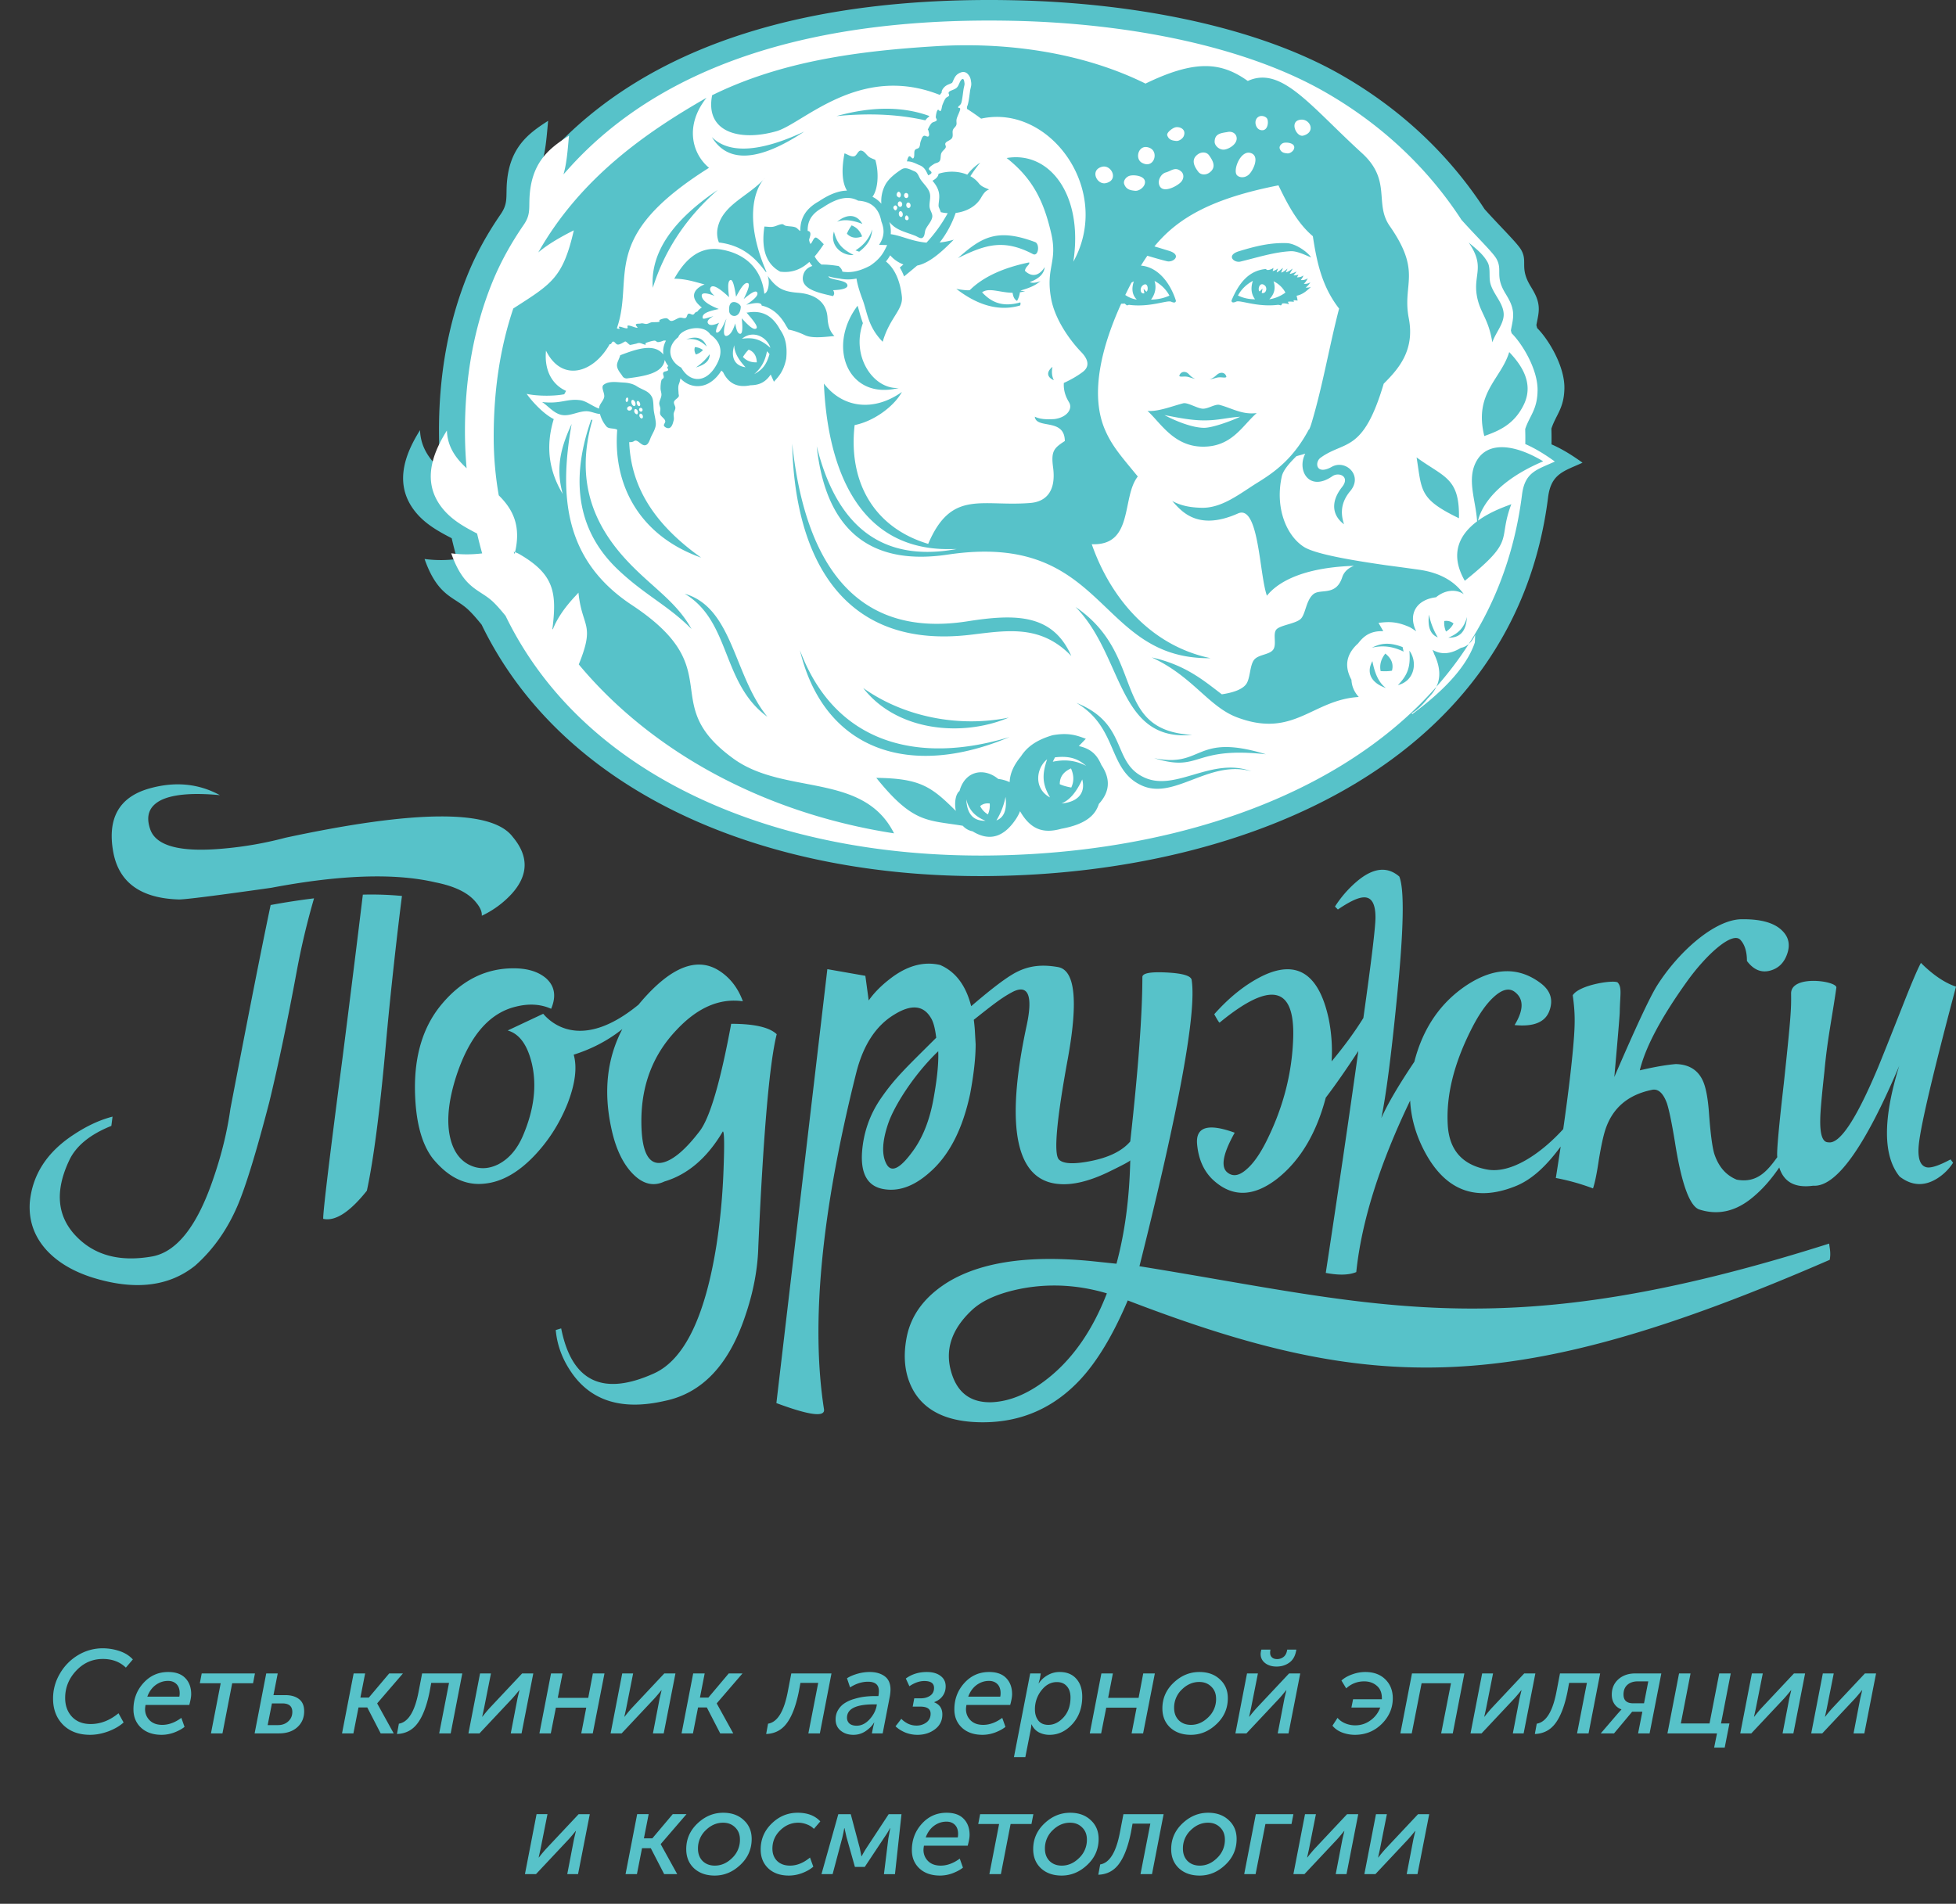 <svg width="264" height="257" fill="none" xmlns="http://www.w3.org/2000/svg"><rect width="100%" height="100%" fill="#333333" stroke="none"/><path d="M7.162 229.296c0-1.205.31-2.331.928-3.376a6.91 6.91 0 012.464-2.496 6.402 6.402 0 013.296-.912c.779 0 1.536.123 2.272.368.736.245 1.339.624 1.808 1.136l-.944 1.104c-.8-.779-1.835-1.168-3.104-1.168-1.408 0-2.608.528-3.6 1.584s-1.488 2.283-1.488 3.68c0 1.024.304 1.867.912 2.528.619.661 1.461.992 2.528.992 1.333 0 2.587-.485 3.76-1.456l.688 1.248c-.533.48-1.221.88-2.064 1.2-.843.309-1.664.464-2.464.464-1.525 0-2.741-.453-3.648-1.36-.896-.907-1.344-2.085-1.344-3.536zm10.85 1.456c0-1.376.448-2.56 1.344-3.552.896-.992 2.01-1.488 3.344-1.488 1.013 0 1.781.272 2.304.816.533.544.8 1.269.8 2.176 0 .352-.086.837-.256 1.456h-5.904a3.85 3.85 0 00-.064.56c0 .587.202 1.088.608 1.504.416.416.986.624 1.712.624.864 0 1.722-.315 2.576-.944l.432 1.216c-.342.277-.8.528-1.376.752a4.911 4.911 0 01-1.712.32c-1.163 0-2.091-.32-2.784-.96-.683-.64-1.024-1.467-1.024-2.48zm1.872-1.712h4.32c.032-.139.048-.293.048-.464 0-.533-.144-.944-.432-1.232-.288-.288-.667-.432-1.136-.432-.608 0-1.168.187-1.68.56-.502.373-.875.896-1.12 1.568zm8.59 4.96l1.312-6.768H26.97l.256-1.328h7.184l-.256 1.328h-2.816L30.026 234h-1.552zm5.892 0l1.568-8.096h1.552l-.576 2.928h1.584c.79 0 1.413.181 1.872.544.459.352.688.896.688 1.632 0 .885-.31 1.605-.928 2.16-.618.555-1.445.832-2.48.832h-3.28zm1.76-1.12h1.392c.555 0 1.014-.165 1.376-.496.373-.331.56-.757.56-1.28 0-.768-.448-1.152-1.344-1.152h-1.408l-.576 2.928zM46.163 234l1.568-8.096h1.552l-.64 3.264h1.136l2.752-3.264h1.856l-3.472 4.032v.032L53.139 234h-1.76l-1.808-3.504h-1.184L47.699 234h-1.536zm7.417.08l.256-1.392c1.258-.203 2.144-1.632 2.656-4.288l.48-2.496h5.423L60.828 234h-1.551l1.327-6.816h-2.4l-.224 1.216c-.383 1.888-.922 3.296-1.615 4.224-.683.928-1.611 1.413-2.784 1.456zm9.645-.08l1.568-8.096h1.472l-.944 4.752-.24 1.088h.032a20 20 0 01.928-1.12l4.433-4.72h1.504L70.394 234h-1.457l.913-4.752.256-1.072h-.032c-.331.416-.64.784-.928 1.104L64.713 234h-1.487zm9.579 0l1.568-8.096h1.552l-.64 3.296h4.112l.624-3.296h1.568L80.004 234h-1.552l.672-3.472h-4.096L74.34 234h-1.536zm9.609 0l1.568-8.096h1.472l-.944 4.752-.24 1.088h.032c.33-.427.64-.8.928-1.12l4.432-4.72h1.504L89.581 234h-1.456l.912-4.752.256-1.072h-.032c-.33.416-.64.784-.928 1.104L83.901 234h-1.488zm9.578 0l1.568-8.096h1.552l-.64 3.264h1.136l2.752-3.264h1.856l-3.472 4.032v.032L98.967 234h-1.76l-1.808-3.504h-1.184L93.527 234h-1.536zm11.417.08l.256-1.392c1.258-.203 2.144-1.632 2.656-4.288l.48-2.496h5.424L110.656 234h-1.552l1.328-6.816h-2.4l-.224 1.216c-.384 1.888-.923 3.296-1.616 4.224-.683.928-1.611 1.413-2.784 1.456zm9.374-1.968c0-.491.117-.923.352-1.296.234-.384.533-.688.896-.912a4.677 4.677 0 011.28-.56c.49-.149.965-.251 1.424-.304.458-.053.928-.08 1.408-.08h.416c.042-.235.064-.464.064-.688 0-.832-.491-1.248-1.472-1.248-.811 0-1.616.256-2.416.768l-.416-1.232c.33-.224.778-.421 1.344-.592a5.988 5.988 0 011.712-.256c.832 0 1.509.192 2.032.576.522.384.784.981.784 1.792 0 .224-.027.512-.08.864l-.976 5.056h-1.456l.16-.816.16-.64h-.032c-.224.395-.587.768-1.088 1.12a2.908 2.908 0 01-1.712.528c-.672 0-1.238-.187-1.696-.56-.459-.373-.688-.88-.688-1.52zm1.536-.224c0 .309.106.565.32.768.224.203.554.304.992.304.608 0 1.168-.267 1.68-.8.512-.544.842-1.141.992-1.792l.048-.288h-.4c-2.422 0-3.632.603-3.632 1.808zm6.55 1.152l.784-1.008c.214.235.502.448.864.64.374.181.768.272 1.184.272a2.21 2.21 0 001.328-.416c.384-.288.576-.683.576-1.184 0-.64-.464-.96-1.392-.96h-1.024l.208-1.12h.896c.48 0 .896-.117 1.248-.352.352-.245.528-.597.528-1.056 0-.619-.437-.928-1.312-.928-.65 0-1.322.235-2.016.704l-.48-1.04c.8-.587 1.744-.88 2.832-.88.779 0 1.398.176 1.856.528.459.341.688.811.688 1.408 0 .501-.138.939-.416 1.312-.266.363-.64.635-1.12.816v.032c.726.288 1.088.832 1.088 1.632 0 .832-.33 1.499-.992 2-.661.501-1.45.752-2.368.752a4.37 4.37 0 01-1.664-.32c-.522-.224-.954-.501-1.296-.832zm7.941-2.288c0-1.376.448-2.56 1.344-3.552.896-.992 2.01-1.488 3.344-1.488 1.013 0 1.781.272 2.304.816.533.544.8 1.269.8 2.176 0 .352-.086.837-.256 1.456h-5.904a3.794 3.794 0 00-.064.56c0 .587.202 1.088.608 1.504.416.416.986.624 1.712.624.864 0 1.722-.315 2.576-.944l.432 1.216c-.342.277-.8.528-1.376.752a4.913 4.913 0 01-1.712.32c-1.163 0-2.091-.32-2.784-.96-.683-.64-1.024-1.467-1.024-2.48zm1.872-1.712h4.32c.032-.139.048-.293.048-.464 0-.533-.144-.944-.432-1.232-.288-.288-.667-.432-1.136-.432-.608 0-1.168.187-1.68.56-.502.373-.875.896-1.12 1.568zm8.427 4.496l-.72 3.664h-1.537l2.193-11.296h1.424l-.112.688-.176.64h.032a3.408 3.408 0 011.184-1.088 3.161 3.161 0 011.632-.432c.949 0 1.69.299 2.224.896.544.597.816 1.408.816 2.432 0 1.483-.443 2.715-1.328 3.696-.886.971-1.91 1.456-3.072 1.456a3.091 3.091 0 01-1.488-.352 2.213 2.213 0 01-.944-1.056h-.032a5.47 5.47 0 01-.096.752zm.576-2.768c0 .608.154 1.109.464 1.504.309.384.757.576 1.344.576.757 0 1.445-.341 2.064-1.024.618-.683.928-1.573.928-2.672 0-.651-.166-1.157-.496-1.52-.32-.373-.768-.56-1.344-.56-.811 0-1.51.379-2.096 1.136a4.079 4.079 0 00-.864 2.56zm7.401 3.232l1.568-8.096h1.552l-.64 3.296h4.112l.624-3.296h1.568L154.285 234h-1.552l.672-3.472h-4.096l-.688 3.472h-1.536zm9.801-3.376c0-1.355.507-2.512 1.52-3.472 1.014-.96 2.171-1.44 3.472-1.44 1.142 0 2.064.331 2.768.992.715.651 1.072 1.499 1.072 2.544 0 1.376-.512 2.544-1.536 3.504-1.013.96-2.165 1.44-3.456 1.44-1.141 0-2.069-.325-2.784-.976-.704-.661-1.056-1.525-1.056-2.592zm1.584-.064c0 .683.208 1.237.624 1.664.427.416.976.624 1.648.624.864 0 1.643-.341 2.336-1.024a3.346 3.346 0 001.056-2.496c0-.672-.213-1.216-.64-1.632-.426-.427-.97-.64-1.632-.64-.874 0-1.658.341-2.352 1.024a3.353 3.353 0 00-1.04 2.48zm13.823-5.584c-.619 0-1.131-.155-1.536-.464-.405-.32-.608-.725-.608-1.216 0-.171.032-.373.096-.608h1.232a1.92 1.92 0 00-.048.432c0 .267.085.475.256.624.171.149.395.224.672.224a1.4 1.4 0 00.896-.304c.256-.203.416-.528.48-.976h1.232c-.117.8-.427 1.381-.928 1.744-.491.363-1.072.544-1.744.544zM166.741 234l1.568-8.096h1.472l-.944 4.752-.24 1.088h.032a20 20 0 01.928-1.12l4.432-4.72h1.504L173.909 234h-1.456l.912-4.752.256-1.072h-.032c-.331.416-.64.784-.928 1.104l-4.432 4.72h-1.488zm15.658-3.488l.224-1.12h3.888v-.144c0-.736-.229-1.296-.688-1.68-.458-.395-1.024-.592-1.696-.592-.928 0-1.738.315-2.432.944l-.64-1.056c.384-.352.87-.629 1.456-.832a5.132 5.132 0 011.76-.32c1.131 0 2.032.331 2.704.992.672.661 1.008 1.515 1.008 2.56 0 1.312-.496 2.464-1.488 3.456-.992.981-2.202 1.472-3.632 1.472a4.9 4.9 0 01-1.696-.304c-.554-.213-.997-.523-1.328-.928l.688-1.056c.256.309.598.555 1.024.736.438.181.891.272 1.36.272.768 0 1.456-.224 2.064-.672a3.618 3.618 0 001.312-1.728h-3.888zm6.608 3.488l1.568-8.096h7.072L196.079 234h-1.568l1.328-6.768h-3.968L190.543 234h-1.536zm9.469 0l1.568-8.096h1.472l-.944 4.752-.24 1.088h.032c.33-.427.64-.8.928-1.12l4.432-4.72h1.503L205.644 234h-1.456l.912-4.752.256-1.072h-.032c-.331.416-.64.784-.928 1.104l-4.432 4.72h-1.488zm8.682.08l.256-1.392c1.258-.203 2.144-1.632 2.656-4.288l.48-2.496h5.424L214.406 234h-1.552l1.328-6.816h-2.4l-.224 1.216c-.384 1.888-.923 3.296-1.616 4.224-.683.928-1.611 1.413-2.784 1.456zm8.894-.08l2.336-2.72.448-.496v-.032a1.872 1.872 0 01-.928-.704c-.246-.352-.368-.779-.368-1.28 0-.843.293-1.531.88-2.064.597-.533 1.365-.8 2.304-.8h3.504L222.644 234h-1.552l.576-2.928h-1.376L217.844 234h-1.792zm3.072-5.248c0 .789.437 1.184 1.312 1.184h1.456l.576-2.96h-1.424c-.576 0-1.04.155-1.392.464-.352.309-.528.747-.528 1.312zm5.93 5.248l1.568-8.096h1.552l-1.312 6.752h3.872l1.312-6.752h1.552l-1.312 6.752h1.136l-.64 3.264h-1.424l.384-1.92h-6.688zm9.828 0l1.568-8.096h1.472l-.944 4.752-.24 1.088h.032c.33-.427.64-.8.928-1.12l4.432-4.72h1.504L242.05 234h-1.456l.912-4.752.256-1.072h-.032c-.331.416-.64.784-.928 1.104L236.37 234h-1.488zm9.578 0l1.568-8.096h1.472l-.944 4.752-.24 1.088h.032a20 20 0 01.928-1.12l4.432-4.72h1.504L251.628 234h-1.456l.912-4.752.256-1.072h-.032c-.331.416-.64.784-.928 1.104l-4.432 4.72h-1.488zM70.85 253l1.569-8.096h1.472l-.945 4.752-.24 1.088h.032a20 20 0 01.928-1.12l4.433-4.72h1.504L78.019 253h-1.457l.913-4.752.256-1.072h-.032c-.331.416-.64.784-.928 1.104L72.338 253h-1.487zm13.579 0l1.568-8.096h1.552l-.64 3.264h1.136l2.752-3.264h1.856l-3.472 4.032v.032L91.405 253h-1.76l-1.808-3.504h-1.184L85.965 253h-1.536zm8.192-3.376c0-1.355.506-2.512 1.52-3.472 1.013-.96 2.17-1.44 3.472-1.44 1.141 0 2.064.331 2.768.992.714.651 1.072 1.499 1.072 2.544 0 1.376-.512 2.544-1.536 3.504-1.014.96-2.166 1.44-3.456 1.44-1.142 0-2.07-.325-2.784-.976-.704-.661-1.056-1.525-1.056-2.592zm1.584-.064c0 .683.208 1.237.624 1.664.426.416.976.624 1.648.624.864 0 1.642-.341 2.336-1.024a3.346 3.346 0 001.056-2.496c0-.672-.214-1.216-.64-1.632-.427-.427-.971-.64-1.632-.64-.875 0-1.659.341-2.352 1.024a3.352 3.352 0 00-1.04 2.48zm8.463.112c0-1.376.496-2.544 1.488-3.504.992-.971 2.16-1.456 3.504-1.456 1.322 0 2.341.389 3.056 1.168l-.864 1.008a2.565 2.565 0 00-.96-.608 3.165 3.165 0 00-1.152-.224c-.928 0-1.744.347-2.448 1.04-.694.683-1.04 1.504-1.04 2.464 0 .683.213 1.237.64 1.664.437.416 1.013.624 1.728.624.928 0 1.829-.363 2.704-1.088l.448 1.232c-.406.352-.907.64-1.504.864a5.077 5.077 0 01-1.792.336c-1.163 0-2.091-.325-2.784-.976-.683-.651-1.024-1.499-1.024-2.544zm8.206 3.328l2.272-8.096h1.68l1.216 4.576.224 1.104h.032c.213-.405.427-.773.64-1.104l3.008-4.576h1.728l-.88 8.096h-1.488l.592-4.816.256-1.392h-.032c-.192.373-.432.768-.72 1.184l-2.688 4.048h-1.328l-1.136-4.032-.272-1.2h-.032a17.888 17.888 0 01-.288 1.392l-1.28 4.816h-1.504zm12.2-3.248c0-1.376.448-2.56 1.344-3.552.896-.992 2.011-1.488 3.344-1.488 1.013 0 1.781.272 2.304.816.533.544.8 1.269.8 2.176 0 .352-.085.837-.256 1.456h-5.904a3.794 3.794 0 00-.064.56c0 .587.203 1.088.608 1.504.416.416.987.624 1.712.624.864 0 1.723-.315 2.576-.944l.432 1.216c-.341.277-.8.528-1.376.752a4.913 4.913 0 01-1.712.32c-1.163 0-2.091-.32-2.784-.96-.683-.64-1.024-1.467-1.024-2.48zm1.872-1.712h4.32c.032-.139.048-.293.048-.464 0-.533-.144-.944-.432-1.232-.288-.288-.667-.432-1.136-.432-.608 0-1.168.187-1.68.56-.501.373-.875.896-1.12 1.568zm8.59 4.96l1.312-6.768h-2.816l.256-1.328h7.184l-.256 1.328H136.4L135.088 253h-1.552zm5.913-3.376c0-1.355.506-2.512 1.52-3.472 1.013-.96 2.17-1.44 3.472-1.44 1.141 0 2.064.331 2.768.992.714.651 1.072 1.499 1.072 2.544 0 1.376-.512 2.544-1.536 3.504-1.014.96-2.166 1.44-3.456 1.44-1.142 0-2.07-.325-2.784-.976-.704-.661-1.056-1.525-1.056-2.592zm1.584-.064c0 .683.208 1.237.624 1.664.426.416.976.624 1.648.624.864 0 1.642-.341 2.336-1.024a3.346 3.346 0 001.056-2.496c0-.672-.214-1.216-.64-1.632-.427-.427-.971-.64-1.632-.64-.875 0-1.659.341-2.352 1.024a3.35 3.35 0 00-1.04 2.48zm7.203 3.52l.256-1.392c1.258-.203 2.144-1.632 2.656-4.288l.48-2.496h5.424L155.484 253h-1.552l1.328-6.816h-2.4l-.224 1.216c-.384 1.888-.923 3.296-1.616 4.224-.683.928-1.611 1.413-2.784 1.456zm9.838-3.456c0-1.355.506-2.512 1.52-3.472 1.013-.96 2.17-1.44 3.472-1.44 1.141 0 2.064.331 2.768.992.714.651 1.072 1.499 1.072 2.544 0 1.376-.512 2.544-1.536 3.504-1.014.96-2.166 1.44-3.456 1.44-1.142 0-2.07-.325-2.784-.976-.704-.661-1.056-1.525-1.056-2.592zm1.584-.064c0 .683.208 1.237.624 1.664.426.416.976.624 1.648.624.864 0 1.642-.341 2.336-1.024a3.346 3.346 0 001.056-2.496c0-.672-.214-1.216-.64-1.632-.427-.427-.971-.64-1.632-.64-.875 0-1.659.341-2.352 1.024a3.35 3.35 0 00-1.04 2.48zm8.271 3.44l1.568-8.096h5.072l-.256 1.328h-3.52L169.465 253h-1.536zm6.64 0l1.568-8.096h1.472l-.944 4.752-.24 1.088h.032a20 20 0 01.928-1.12l4.432-4.72h1.504L181.737 253h-1.456l.912-4.752.256-1.072h-.032c-.33.416-.64.784-.928 1.104l-4.432 4.72h-1.488zm9.578 0l1.568-8.096h1.472l-.944 4.752-.24 1.088h.032a20 20 0 01.928-1.12l4.432-4.72h1.504L191.315 253h-1.456l.912-4.752.256-1.072h-.032c-.33.416-.64.784-.928 1.104l-4.432 4.72h-1.488z" fill="#57C2C9"/><path fill-rule="evenodd" clip-rule="evenodd" d="M136.828.035c16.571.347 32.879 3.643 44.072 10.008 8.139 4.628 14.702 10.857 19.472 18.189 2.08 2.327 4.414 4.578 4.936 5.492.93 1.637-.247 2.388 1.254 4.88.524.865 1.043 1.727 1.116 2.827.052.776-.112 1.388-.314 2.461l.106.398c1.515 1.5 3.712 5.122 3.676 8.092-.035 2.74-1.121 3.573-1.754 5.476.008.31.014.623.017.936.005.4 0 .795-.004 1.193 1.32.568 2.738 1.423 4.187 2.477-2.509 1.154-4.245 1.453-4.649 4.684-4.459 35.46-40.182 50.772-75.517 51.116-30.153.294-57.338-11.063-68.429-33.951-.513-.62-1.049-1.278-1.697-1.91-1.956-1.906-4.162-1.745-5.998-6.943 1.723.232 3.154.154 4.382.014a65.552 65.552 0 01-.719-2.815c-1.868-.972-3.699-1.982-5.045-3.746-2.97-3.89-.94-8.108.77-10.846.084 2.324 1.269 3.938 2.792 5.344a58.911 58.911 0 01-.23-4.617c-.077-8.16 1.294-15.388 3.872-21.73 1.162-2.86 2.678-5.566 4.445-8.134.888-1.292.766-2.088.807-3.52.155-5.388 2.905-7.37 5.605-9.1-.199 2.13-.314 3.878-.782 5.48.282-.318.564-.636.849-.951C87.553 5.9 109.366-.538 136.828.035zm126.778 156.931a6.932 6.932 0 01-2.086 2.084c-1.767 1.127-3.477 1.051-5.131-.225-2.255-2.779-2.274-7.755-.057-14.927-4.66 11.003-8.531 16.391-11.613 16.166-2.431.338-3.955-.482-4.572-2.46-1.052 1.532-2.149 2.829-3.491 3.953-2.33 1.99-4.792 2.553-7.385 1.69-1.278-.563-2.349-3.605-3.214-9.125-.413-2.516-.77-4.243-1.071-5.182-.526-1.427-1.221-2.028-2.086-1.802-3.232.676-5.319 2.496-6.258 5.463-.262.827-.545 2.141-.845 3.943-.263 1.803-.526 3.098-.79 3.886a29.915 29.915 0 00-5.017-1.408c.236-1.492.453-2.905.652-4.241-1.957 2.653-3.931 4.518-6.22 5.396-5.45 2.14-9.566.431-12.347-5.126-1.052-2.103-1.635-4.262-1.748-6.478-4.135 8.599-6.559 16.316-7.273 23.15-.976.413-2.349.451-4.116.112 1.654-10.852 3.12-20.84 4.398-29.964-1.616 2.477-3.082 4.58-4.398 6.308-1.277 4.844-3.458 8.486-6.539 10.927-3.233 2.516-6.145 2.554-8.738.112-1.203-1.163-1.898-2.74-2.087-4.731-.225-2.365 1.466-2.891 5.074-1.577-1.541 2.741-1.898 4.506-1.071 5.295.751.676 1.635.563 2.65-.338.977-.826 1.935-2.216 2.875-4.168 2.143-4.394 3.289-8.918 3.439-13.575.226-7.022-3.082-7.717-9.923-2.084-.037.075-.281-.301-.732-1.126 2.067-2.328 4.247-4.056 6.539-5.182 4.624-2.216 7.592-.282 8.908 5.802a22.32 22.32 0 01.395 5.745c1.692-2.028 3.12-3.981 4.285-5.858 1.089-7.735 1.634-12.26 1.634-13.575 0-1.877-.545-2.778-1.634-2.703-.752.037-1.898.582-3.439 1.634l-.394-.395a15.125 15.125 0 012.874-3.324c2.217-1.914 4.153-2.159 5.807-.731.715 1.726.602 7.247-.338 16.559-.752 7.623-1.447 12.973-2.086 16.053.827-1.878 2.311-4.412 4.455-7.604 1.164-4.544 3.531-7.998 7.102-10.365 3.683-2.402 7.011-2.478 9.979-.224 1.279.977 1.673 2.178 1.184 3.604-.526 1.616-2.105 2.291-4.735 2.029 1.24-2.029 1.259-3.512.056-4.45-.751-.601-1.691-.395-2.819.619-1.052.939-2.086 2.422-3.101 4.449-2.331 4.619-3.382 8.901-3.157 12.843.188 3.38 1.936 5.389 5.244 6.027 3.327.664 7.425-2.234 10.342-5.442.731-5.116 1.167-8.946 1.389-11.611.221-2.654.225-4.122-.106-6.454.892-1.45 5.727-2.143 6.088-1.708.58.698.298 1.606.257 4.009-.006.374-.244 3.286-.733 8.731 2.819-6.534 4.717-10.609 5.695-12.223 2.932-4.694 7.864-9.037 11.472-9.075 2.631-.037 4.473.488 5.526 1.577.864.864 1.071 1.915.62 3.155-.415 1.164-1.166 1.896-2.255 2.196-1.203.338-2.256-.094-3.158-1.296 0-1.275-.3-2.233-.902-2.872-1.127-1.127-4.632 2.071-7.188 5.639-3.496 4.882-5.619 8.881-6.37 11.998 1.917-.451 3.533-.733 4.848-.846 1.729.038 2.932.752 3.609 2.141.451.901.751 2.478.901 4.731.188 2.516.414 4.244.677 5.182.564 1.765 1.578 2.948 3.044 3.549 2.733.512 4.126-1.16 5.478-3.038l-.009-.089c-.075-.751.226-4.075.902-9.97.978-9.162.996-9.998.97-12.07.055-2.547 6.238-1.646 6.11-.752-.614 4.286-1.223 7.018-1.611 11.302-.376 3.416-.564 5.595-.564 6.533-.037 2.027.32 3.041 1.072 3.041 1.54.301 3.795-3.097 6.765-10.194.526-1.276 1.635-4.056 3.326-8.336 1.165-2.967 1.974-4.864 2.425-5.689 1.615 1.614 3.194 2.685 4.735 3.21-3.082 11.603-4.754 18.7-5.018 21.291-.188 1.878.17 2.911 1.071 3.098.602.113 1.673-.244 3.214-1.07l.339.451zM29.679 107.343c-3.57-.338-6.182-.132-7.836.619-1.73.827-2.236 2.197-1.522 4.113.864 2.177 4.152 3.003 9.865 2.477a49.597 49.597 0 008.345-1.464c17.665-3.792 27.888-3.831 30.67-.112 2.18 2.59 2.142 5.144-.113 7.66a12.941 12.941 0 01-4.06 2.985c.038-.526-.206-1.108-.732-1.746-1.015-1.315-2.857-2.234-5.526-2.76-5.45-1.277-12.835-1.033-22.156.732-7.404 1.051-11.558 1.577-12.46 1.577-5.111-.15-8.061-2.253-8.85-6.308-.865-4.619.75-7.51 4.847-8.674 3.459-.976 6.634-.677 9.528.901zm19.294 13.429c-.676 5.605-1.73 14.097-2.753 22.126-1.796 13.774-2.66 20.988-2.592 21.64 1.622.359 3.584-.907 5.889-3.799.908-4.204 1.768-10.846 2.579-19.93.56-6.324 1.515-14.877 2.157-19.859a43.528 43.528 0 00-5.28-.178zm-12.444 1.401c-1.112 5.239-2.922 14.403-5.43 27.491-.425 3.057-1.187 6.185-2.287 9.381-2.163 6.405-4.906 9.926-8.226 10.561-4.353.781-7.775-.114-10.269-2.682-2.614-2.685-2.943-6.102-.988-10.248.902-1.959 2.802-3.521 5.7-4.687l.162-1.248c-1.719.437-3.48 1.256-5.283 2.454-3.594 2.362-5.559 5.422-5.89 9.179-.147 2.435.612 4.57 2.275 6.401 1.496 1.619 3.55 2.846 6.163 3.679 5.705 1.78 10.333 1.245 13.887-1.603 2.42-2.145 4.33-4.847 5.727-8.107 1.107-2.604 2.527-7.234 4.26-13.895 1.242-5.123 2.485-11.053 3.73-17.79a101.374 101.374 0 012.325-9.788 98.13 98.13 0 00-5.856.902zm37.859 14.009c-1.428-.639-3.026-.733-4.793-.282-3.57.864-6.24 3.981-8.005 9.35-1.015 3.154-1.316 5.82-.902 7.998.375 1.915 1.22 3.23 2.536 3.943 1.279.676 2.613.676 4.003 0 1.467-.751 2.593-2.065 3.384-3.943 1.465-3.455 1.86-6.665 1.183-9.632-.6-2.553-1.69-4.055-3.27-4.506l4.792-2.253c1.657 1.943 5.85 4.531 12.87-1.235.124-.152.25-.304.38-.454 3.983-4.619 7.46-6.008 10.43-4.169 1.503.939 2.593 2.329 3.269 4.169-3.157-.451-6.164.863-9.02 3.942-3.12 3.305-4.68 7.379-4.68 12.224 0 4.242.996 6.101 2.988 5.576 1.39-.376 3.007-1.766 4.849-4.169 1.39-1.765 2.819-6.608 4.285-14.532 3.119 0 5.168.47 6.145 1.408-.977 3.868-1.804 13.406-2.481 28.614-.075 3.079-.676 6.252-1.804 9.519-2.217 6.571-5.844 10.364-10.88 11.377-5.6 1.277-9.735.057-12.404-3.661-1.315-1.839-2.068-3.811-2.255-5.914l.733-.225c1.427 7.172 5.6 9.199 12.516 6.083 4.096-1.84 6.915-7.641 8.456-17.405.526-3.417.846-6.946.959-10.588.113-3.117.075-4.676-.113-4.676-2.105 3.568-4.736 5.82-7.893 6.76-1.503.713-2.95.337-4.34-1.127-1.316-1.39-2.256-3.417-2.82-6.083-1.073-4.965-.576-9.421 1.49-13.369-2.13 1.696-4.389 2.769-6.564 3.455.489 1.728.207 3.943-.846 6.647-1.09 2.703-2.612 5.068-4.567 7.097-2.142 2.215-4.341 3.436-6.596 3.661-2.593.301-4.942-.845-7.047-3.436-1.503-1.99-2.293-5.032-2.368-9.124-.075-4.657 1.052-8.45 3.383-11.378 2.744-3.417 6.051-5.126 9.923-5.126 1.88 0 3.345.451 4.397 1.352 1.165 1.051 1.391 2.422.677 4.112zm45.51 15.433c-.826 2.403-.92 4.224-.282 5.463.678 1.352 1.955.676 3.834-2.027 1.204-1.766 2.051-3.993 2.538-6.68.341-1.878.733-4.464.643-6.458-3.346 3.208-5.943 7.412-6.733 9.702zm-8.231-20.784l5.13.901.452 3.323c.714-1.013 1.654-1.971 2.818-2.872 2.294-1.803 4.567-2.442 6.822-1.915 2.08.898 3.477 2.753 4.191 5.562 1.999-1.707 4.488-3.772 6.147-4.613 1.756-.891 3.507-1.031 5.569-.668 2.294.405 2.743 4.487 1.353 12.223-1.541 8.373-1.954 12.954-1.239 13.743.563.601 1.991.676 4.283.225 2.481-.488 4.267-1.37 5.357-2.648 1.09-9.837 1.635-17.235 1.635-22.191 0-.526 1.089-.732 3.269-.62 2.181.113 3.308.451 3.384 1.013.676 4.357-1.674 17.237-7.047 38.64 32.409 5.231 49.04 10.935 93.093-3.059.038.575.254 1.162.074 2.193-42.667 18.545-61.655 18.196-94.747 5.485-1.991 4.694-4.153 8.28-6.483 10.758-3.571 3.793-7.93 5.689-13.079 5.689-4.549 0-7.65-1.389-9.303-4.168-1.203-2.065-1.522-4.525-.959-7.378.601-2.967 2.425-5.408 5.469-7.323 4.511-2.779 11.05-3.736 19.62-2.872l3.214.337c1.126-4.167 1.748-8.824 1.86-13.968 0 .112-1.053.675-3.157 1.689-2.481 1.165-4.624 1.671-6.427 1.521-5.827-.413-7.374-7.565-4.398-21.403.907-4.221.117-5.6-1.964-4.496-1.504.798-2.831 1.874-5.173 3.727.058.427.104.87.138 1.331l.113 1.973c0 1.802-.245 4.018-.733 6.645-1.015 4.807-2.838 8.355-5.468 10.646-2.106 1.878-4.191 2.628-6.259 2.253-2.104-.375-3.063-2.028-2.875-4.956.188-2.592 1.002-5.034 2.537-7.267 1.957-2.844 3.558-4.285 7.478-8.203-.149-1.262-.387-2.152-.713-2.668-1.014-1.727-2.668-1.877-4.96-.45-2.482 1.502-4.192 4.131-5.131 7.886-4.699 18.737-6.146 33.87-4.342 45.398.151 1.089-1.991.807-6.427-.845l6.878-58.578zm19.403 46.13c-2.631 2.516-3.534 5.238-2.707 8.167.79 2.854 2.613 4.244 5.469 4.168 2.631-.112 5.3-1.295 8.005-3.548 3.196-2.666 5.713-6.383 7.556-11.152-3.797-1.127-7.574-1.352-11.332-.676-3.195.601-5.525 1.614-6.991 3.041z" fill="#57C2C9"/><path fill-rule="evenodd" clip-rule="evenodd" d="M136.695 2.808c15.793.33 31.337 3.472 42.005 9.538 7.756 4.41 14.012 10.348 18.558 17.336 1.983 2.218 4.208 4.363 4.704 5.233.887 1.56-.235 2.277 1.196 4.651.499.826.994 1.647 1.064 2.695.049.74-.107 1.323-.3 2.347l.102.38c1.443 1.429 3.537 4.88 3.502 7.71-.032 2.611-1.068 3.406-1.671 5.22.008.296.013.594.017.892.004.383-.001.758-.004 1.137 1.258.542 2.61 1.357 3.991 2.36-2.392 1.102-4.045 1.386-4.432 4.466-4.249 33.796-38.296 48.39-71.974 48.718-28.738.279-54.647-10.545-65.218-32.36-.49-.59-1-1.217-1.618-1.819-1.864-1.817-3.967-1.663-5.716-6.618 1.642.223 3.005.147 4.177.014a62.237 62.237 0 01-.686-2.683c-1.78-.926-3.525-1.89-4.808-3.57-2.832-3.708-.896-7.727.733-10.338.08 2.216 1.21 3.753 2.661 5.094a56.236 56.236 0 01-.22-4.401c-.073-7.778 1.235-14.666 3.692-20.71 1.107-2.725 2.552-5.305 4.236-7.753.847-1.231.73-1.99.77-3.354.147-5.135 2.767-7.025 5.34-8.675-.188 2.031-.299 3.696-.744 5.224.268-.303.538-.606.81-.906C89.731 8.4 110.521 2.262 136.694 2.808zm21.144 37.098c-.434-.807-1.09-1.476-2.014-1.98.278.845.107 1.75-.471 2.52.77-.01 1.653-.154 2.485-.54zm32.384 47.935c1.116 1.493.746 4.08-1.554 4.646 1.435-1.46 1.716-2.636 1.554-4.646zm-3.249.389c.782.614 1.152 1.362.898 2.31-.353.06-.773.102-1.529.056-.151-.765-.007-1.55.631-2.366zm-1.742 1.019c-.867 1.576-.163 2.944 1.828 3.633-1.021-.75-1.53-2.073-1.828-3.633zm4.079-1.895c-2.049-.788-3.137-.4-4.154.08 1.226-.27 2.556-.31 4.284.53l-.13-.61zm6.17-1.27c1.528.044 2.412-.818 2.505-2.793-.376 1.573-1.347 2.315-2.505 2.793zm-1.421-.046c-.964-.363-1.404-1.336-1.193-3.068a9.438 9.438 0 001.193 3.069zm1.106-.782a2.655 2.655 0 001.012-1.087c-.387-.327-.809-.393-1.247-.337a2.892 2.892 0 00.235 1.424zm-97.944-35.01c-.443.66-.962 1.146-1.511 1.458a3.115 3.115 0 01-1.659.422 3.076 3.076 0 01-1.613-.536 3.745 3.745 0 01-.602-.506l-.065.316c-.047.252-.182.485-.21.74-.035.325.013.655.023.98.005.136.083.288.019.405-.15.273-.515.401-.626.692-.1.262.188.578.178.859-.01.277-.22.534-.236.81-.015.282.081.575.007.848-.1.366-.19.82-.515 1.015-.233.14-.624-.016-.778-.239-.129-.187.195-.441.153-.664-.065-.338-.506-.556-.655-.867-.127-.265.046-.627-.014-.914-.055-.256-.174-.473-.128-.73.06-.336.253-.645.282-.986.025-.313-.122-.62-.12-.935.001-.37.026-.747.13-1.103.043-.144.26-.196.296-.343.052-.218-.167-.478-.052-.672.12-.205.497-.127.639-.319.085-.117-.16-.301-.09-.43a.326.326 0 01.133-.122 3.366 3.366 0 01-.484-.836c-.284 1.82-2.688 2.187-5.147 2.502-.497-.045-.546-.32-.712-.539-.255-.333-.59-.769-.59-1.242 0-.42.311-.866.434-1.354 2.468-.946 4.628-1.6 5.824-.1l-.005-.04a3.05 3.05 0 01.336-1.785h.004l.02-.04c-.143-.023-.282-.034-.364.002-.212.092-.505.19-.72.188-.214 0-.23-.212-.51-.193-.279.02-.882.206-1.093.3-.212.097.078.237-.099.24-.177.003-.56-.202-.773-.225-.214-.022-.394.079-.474.094-.079.015-.627.144-.788.165-.158.02-.547-.528-.706-.46-.158.07-.651.412-.95.413-.297.001-.41-.394-.633-.404-.223-.01-.215.39-.473.352l-.018-.004-.054.098c-2.182 3.817-6.407 5.075-8.54.782-.26 2.762.907 4.626 2.712 5.43l-.25.454-.14.025c-1.391.244-3.538.227-4.933-.077.785 1.09 2.26 2.693 3.656 3.405-1.178 3.853-.558 7.15 1.213 10.11-1.07-3.876-.055-6.674 1.202-9.46-1.766 9.931-.877 18.495 8.128 24.448 13.344 8.823 3.237 13.16 13.728 20.751 6.869 4.969 17.509 1.776 21.659 10.072-17.683-2.731-32.831-11.12-42.551-22.805 2.26-5.574.442-4.904-.044-9.69-.145.235-2.448 2.346-3.463 4.972l-.052-.079c.615-4.882.253-7.351-4.423-10.07a3.184 3.184 0 00-.8-.333l.114.314c.985-3.816-.268-6.098-2.131-7.935a45.512 45.512 0 01-.684-7.759c-.015-6.715.963-12.481 2.646-17.47 5.14-3.313 6.69-4.083 8.167-10.549-2.2 1.106-3.708 2.06-4.796 2.982C78.388 23.944 87.32 17.803 95.355 13.2c-2.985 3.773-1.935 7.567.342 9.451-15.05 9.472-10 14.64-12.442 21.67.122.043.231.077.306.072.215-.013-.197-.279.027-.295.226-.014.788.256 1.032.225s-.094-.364.178-.38c.27-.014.906.29 1.17.305.266.014-.249-.307-.136-.454.112-.146.393-.064.677-.133.283-.068.51.102.784.062.275-.04.454-.2.716-.222.261-.022.735.008.931-.054.196-.06-.054-.187.127-.274.18-.087.599-.237.88-.21.279.028.37.376.692.364.324-.012.757-.36 1.078-.428.321-.07.585.128.813.026.226-.103.179-.476.38-.566.2-.09.438.155.63.113.19-.042.184-.243.408-.343a2.37 2.37 0 01.184-.071 1.84 1.84 0 01.595-.543c-2.335-1.862-.142-2.953.375-3.114-1.342-.362-2.648-.782-4.1-.773 1.083-1.902 2.942-4.472 6.223-3.959 3.396.532 5.587 2.666 5.932 5.982.637-.194.747-1.818.434-2.438 1.205 1.677 2.05 2.15 4.128 2.31 2.403.187 3.849 1.328 3.972 3.37.068 1.141.344 1.883.928 2.467-1.496.154-3.055.323-3.961-.105-.82-.388-1.549-.634-2.241-.762a5.67 5.67 0 00-.279-.453c-.699-1.287-1.532-2.067-2.453-2.491a4.246 4.246 0 00-.884-.296c-.023-.477-.924-.396-2.077-.105.896-.609 1.713-1.25 1.468-1.676-.218-.375-.999.227-1.818.901.517-1.067.93-2.03.559-2.153-.468-.157-1.025.795-1.586 1.842-.198-1.241-.414-2.373-.762-2.26-.408.134-.325 1.176-.184 2.32-1.176-1.12-2.26-1.88-2.528-1.239-.112.269.059.613.566 1.06-1.228-.485-1.788-.425-1.725.031.095.677 1.075 1.264 2.305 1.741-1.357.284-2.285.578-2.179 1.207.035.214.36.083 1.457-.248-.643.356-.97.715-.693 1.036.214.248.676.22 1.455-.14-.31.534-.588 1.332-.293 1.33.574-.005 1.193-1.81 1.277-1.859-.502 1.706-.4 2.437.083 2.294.487-.146.844-.803 1.105-1.673.13.78.313 1.386.666 1.4.368.015.322-.976.222-2.087.78.845 1.543 1.634 1.942 1.374.346-.224-.47-1.185-1.303-2.15l.144-.006c1.664-.283 3.212.126 4.399 2.33.605.86 1.004 1.994.813 3.907-.361 1.726-1.016 2.392-1.66 3.101l-.434-.972c-.824 1.218-1.766 1.427-2.732 1.45-1.83.386-2.999-.313-3.7-1.78a3.369 3.369 0 01-.225-.201l-.137.214-.003.003zm6.237-13.523l-.114-.026c-.6-.796-1.259-1.588-2.114-2.265h-.003c-.99-.783-2.218-1.395-3.865-1.653a5.874 5.874 0 00-.33-.044 3.446 3.446 0 01-.142-2.084c.718-3.104 4.302-4.23 6.358-6.636-1.55 1.584-2.761 5.882.21 12.708zm27.45 2.427c1.863-1.838 4.617-3.026 7.995-3.727.131.325-.485.501-.568 1.135.901.884 1.91.716 2.664-.496-.08.857-.712 1.545-2.025 2.023.426.16.92.087 1.457-.143-.776.68-1.703.99-2.701 1.28.107.041.427.081.64.07a4.97 4.97 0 01-.712.167 3.227 3.227 0 01-.387 1.162c-.427-.239-.527-.66-.606-1.095-1.74-.029-3.176-.746-4.116-.063 1.02 1.083 2.478 2.132 5.16 1.358a.493.493 0 01-.037.42c-3.6 1.064-6.736-.806-8.604-2.25.548.12 1.686.265 1.84.159zm11.145 10.374c-.874.702-.736 1.417.185 1.801-.324-.618-.291-1.292-.185-1.8zm-12.762-14.679c3.747-1.863 6.204-2.592 10.118-.548.754.394.967-1.37.288-1.622-5.131-1.917-7.231-.655-10.406 2.17zm-16.866 5.131c-1.98-.452-4.353-.94-4.049-2.676.133-.757.606-1.182 1.266-1.396a4.4 4.4 0 01-.404-.549c-1.046.952-2.292 1.524-3.935 1.318-1.844-.987-2.605-2.967-2.132-6.09.371.012.745.086 1.113.036.436-.059.831-.322 1.268-.357.175-.015.31.174.479.215.433.102.9.058 1.319.208.262.095.425.38.672.505a4.29 4.29 0 01.251-1.622h.001c.401-1.079 1.212-1.809 2.257-2.394 1.277-.859 2.338-1.275 3.246-1.4.185-.025.365-.039.539-.04-.673-1.11-.758-2.85-.334-5.03.426.133.836.475 1.276.4.399-.067.53-.798.935-.777.483.026.742.625 1.149.887.247.159.532.245.8.368.533 1.845.345 4.01-.387 4.984a3.678 3.678 0 011.199.94 4.697 4.697 0 01.545-2.584c.448-.822 1.387-1.546 2.173-2.054.598-.387 1.219.051 1.783.27.444.172.55.74.821 1.131.412.593 1.023 1.103 1.214 1.8.166.602-.09 1.255-.026 1.878.048.467.441.9.36 1.362-.107.611-.619 1.078-.884 1.64-.173.368-.084.926-.427 1.146-.278.179-.652-.132-.958-.257-1.026-.42-2.19-.651-3.029-1.374a4.882 4.882 0 01-.499-.5 4.206 4.206 0 01.193 1.65c1.411.183 2.831.966 4.824 1.142a19.764 19.764 0 002.871-3.977 5.52 5.52 0 01-.935-.137c-.048-.162-.115-.315-.181-.468l-.002-.004c-.054-.124-.109-.25-.116-.315-.016-.165.011-.395.037-.622.051-.443.103-.886-.039-1.402-.163-.593-.485-1.024-.823-1.434l.067-.036c.503-.287.718-.59.749-.901 1.25-.405 2.692-.383 3.878.12a6.893 6.893 0 011.75-1.623 17.741 17.741 0 00-1.328 1.829c.438.243.827.563 1.143.962.356.449.781.57 1.387.831-.539.181-.817.643-1.102 1.136-.689 1.183-2.018 1.863-3.418 2.033a13.653 13.653 0 01-2.155 3.99 10.99 10.99 0 001.896-.378c-1.604 1.628-3.27 3.149-4.94 3.492-.578.497-1.169.979-1.761 1.462a7.492 7.492 0 00-.577-1.2l.486-.413a4.425 4.425 0 01-1.784-1.235 5.673 5.673 0 01-.575.834c1.132.905 1.899 2.478 2.153 4.718.204 1.786-1.655 2.868-2.59 6.121-2.018-2.068-2.052-3.93-2.711-5.685-.379-1.008-.684-1.96-.825-2.851l-.274.049a5.537 5.537 0 01-2.055-.058 7.325 7.325 0 01-1.459-.3l.003.011c.116.546 2.503.413 2.564 1.222.027.354-.565.594-1.934.647.218.362.159.595-.018.802h-.001zm-1.545-4.257c.723-.019 1.527.074 2.311.195.249.22.467.467.501.755.993.168 2.158.043 3.75-.805 1.497-1.013 1.872-1.893 2.294-2.778l-1.09-.033c.833-1.254.665-2.229.311-3.151-.347-1.88-1.465-2.717-3.13-2.809-1.057-.571-2.47-.64-4.772.917-1.256.695-2.092 1.593-2.043 3.17.117.007.217.043.287.14.206.282-.036.72-.1 1.088.04.156.086.317.138.484.217.104.381-.67.68-.807.16-.072.34.11.479.216.254.193.458.445.686.666-.39.584-.794 1.147-1.23 1.65.227.42.529.793.928 1.102zm4.33-1.3c-1.561.144-3.254-1.256-2.653-3.153.42 1.669 1.141 2.387 2.653 3.153zm.751-.44c1.464-1.121 1.664-2.071 1.765-3.01-.345.996-.899 1.965-2.261 2.835l.496.175zm.398-2.058c-.786.29-1.484.225-2.055-.372.113-.278.268-.597.633-1.12.615.229 1.115.677 1.422 1.492zm.031-1.697c-.749-1.31-2.04-1.408-3.409-.284.986-.404 2.16-.185 3.409.284zm6.014-8.432c.042-.179.087-.333.136-.452.262-.648.542.238.742.012.201-.226.045-.794.183-1.055.139-.262.443-.177.586-.394.143-.216.112-.561.213-.822.1-.258.175-.587.385-.723.209-.137.518.207.679.032.162-.176-.002-.594-.016-.753-.014-.157-.14-.013-.064-.19.074-.177.291-.614.491-.817.201-.205.553-.186.669-.364.116-.178-.127-.262-.104-.502.023-.242.099-.73.242-.906.144-.176.266.265.411.106.146-.158.142-.546.253-.826.11-.28.258-.638.408-.847.149-.209.38-.213.468-.377.088-.164-.184-.314.014-.518.197-.205.742-.28 1.04-.57.299-.292.413-.958.691-1.121.278-.164.306.269.344.511.038.244-.059.413-.13.852-.07.438-.164 1.376-.288 1.783-.124.41-.404.425-.438.613-.035.188.31-.01.275.283-.037.292-.383.933-.471 1.292-.088.359.037.575-.052.84-.089.266-.369.397-.467.695-.099.3.071.735-.105 1.047-.177.31-.71.427-.869.667-.16.24.103.391.002.635-.101.244-.443.44-.58.75-.138.309-.038.789-.222 1.06-.185.272-.537.247-.782.418-.245.172-.57.335-.678.604-.108.267.766.443.105.82a2.095 2.095 0 01-.19.095 5.5 5.5 0 01-.105-.206l.001-.001c-.223-.463-.45-.923-1.083-1.168-.051-.02-.169-.074-.286-.126-.441-.2-.899-.408-1.408-.377zm.031 7.934c-.133.018-.257-.082-.279-.227-.02-.144.054-.392.186-.412.132-.018.274.2.295.343.019.144-.071.277-.202.296zm-.801-.434c-.145.02-.287-.138-.318-.354-.03-.217.061-.409.205-.43.145-.02.288.138.319.355.03.216-.061.409-.206.43zm1.027-1.214c-.159.023-.312-.122-.341-.324-.029-.203.077-.385.236-.407.158-.023.31.122.339.324.029.202-.076.385-.234.407zm-1.137-.154c.162-.023.27-.206.241-.408-.029-.204-.184-.35-.346-.327-.163.024-.272.207-.242.41.029.203.185.348.347.325zm.837-1.19c-.159.023-.31-.11-.337-.298-.027-.188.08-.358.239-.38.159-.024.31.11.337.298.027.187-.081.358-.239.38zm-.972-.073c.101-.014.225-.202.194-.418-.032-.216-.206-.38-.306-.365-.101.013-.291.235-.26.45.031.216.271.347.372.333zm-.515 1.727c.115-.016.242-.247.223-.392-.02-.143-.166-.28-.281-.263-.116.016-.259.18-.239.324.02.144.181.349.297.331zm8.257 45.728c-.715.126-1.423.235-2.148.3-9.373.866-14.435-4.849-16.753-14.18 1.247 11.578 7.443 16.163 17.683 14.632 21.548-3.218 19.981 14.183 35.476 13.984-7.964-1.652-13.451-7.971-16.038-15.388 5.712.246 4.005-6.368 6.216-9.138-2.234-2.722-3.433-4.046-4.396-6.232-2.214-5.031-.303-11.688 2.15-17.09l.477-.024.297.255c.091-.03.183-.057.275-.086 2.841.377 5.163-.667 5.697-.423.428.194.637.127.641-.143-.782-2.451-2.456-4.543-4.715-4.727.277-.457.564-.9.862-1.33.883.256 1.765.525 2.647.738.884.211 2.072-.855.273-1.404-.684-.209-1.335-.412-1.967-.596 3.195-3.902 7.87-6.5 16.742-8.243 1.129 2.343 2.496 5.06 4.641 6.861.53 3.455 1.205 6.772 3.544 9.774-1.352 5.2-2.215 10.478-3.763 15.599a5.58 5.58 0 01-.303.776c0-.039.005-.077.015-.113-2.11 3.996-4.613 5.782-6.931 7.217-2.401 1.485-4.809 3.496-7.614 3.412-1.566-.045-2.715-.277-3.935-.914 1.104 1.149 3.245 4.189 8.884 1.681 2.836-1.26 2.863 8.18 3.905 11.105 1.431-1.787 4.729-3.803 11.744-4.035-.856.33-1.366.891-1.575 1.532-.858 2.644-2.963 1.478-3.927 2.317-.964.84-1.017 2.612-1.647 3.281-.629.67-2.712.857-3.285 1.43-.573.575.054 2.02-.459 2.749-.512.728-2.04.634-2.612 1.422-.572.789-.478 2.535-1.069 3.282-.524.664-1.651 1.093-3.256 1.332-2.33-1.762-4.853-3.975-9.467-4.98 5.549 2.549 7.646 6.626 11.515 8.087 7.674 2.896 10.148-2.376 16.438-2.745-.697-.772-.951-1.556-.992-2.325-.94-1.744-.786-3.395.907-4.918.717-.93 1.602-1.706 3.392-1.64a646.92 646.92 0 00-.644-1.126c1.162-.122 2.289-.288 4.247.598.307.18.587.363.841.544-1.136-2.307.011-4.277 2.673-4.595 1.179-.978 2.654-1.159 3.743-.42-1.207-1.711-3.171-2.9-6.041-3.302-.668-.093-2.755-.386-4.404-.599-4.273-.616-9.57-1.469-11.149-2.493-2.401-1.557-3.892-5.352-2.961-9.515.174-.775.914-1.678 1.97-2.718.397-.11.796-.221 1.194-.337-1.177 2.241.521 5.22 3.66 3.04.882-.611 2.427.044 1.316 1.45-1.76 2.231-1.131 4.022.257 5.04-.385-1.192-.608-2.758.846-4.492 1.753-2.091-.631-4.306-2.498-3.264-2.13 1.192-2.355-.619-1.511-1.229 3.262-2.361 5.724-.563 8.516-9.99 1.904-1.914 4.239-4.427 3.387-8.828-.913-4.714 1.824-6.156-2.579-12.469-2.116-3.034.31-6.14-3.74-9.831-6.995-6.376-10.863-11.825-15.412-9.742-3.55-2.531-7.025-2.936-13.805.354-8.576-4.244-18.817-5.614-28.111-5.056-10.532.633-20.993 2-30.38 6.629-.983 5.01 3.737 6.263 8.674 4.857 3.606-1.027 11.218-9.208 22.058-4.9l.033-.047c.068-.097.137-.172.205-.234-.007-.22.077-.468.363-.765l.002-.003c.221-.228.473-.332.746-.44l-.001-.002a1.81 1.81 0 00.314-.145c.022-.029.084-.165.143-.295v-.005c.166-.367.323-.719.722-.952.699-.409 1.156-.167 1.473.37.147.25.183.5.213.71l.011.075h.001c.049.322.004.515-.061.793v.004c-.027.111-.06.248-.073.328v.003l-.063.46c-.065.493-.146 1.096-.25 1.441v.004a1.978 1.978 0 01-.119.305c.007.082.009.174.002.276.628.397 1.266.836 1.913 1.322 9.221-2.048 17.805 9.63 12.446 19.307 1.376-8.972-3.183-14.983-9.002-13.992 3.674 2.876 5.051 6.067 5.998 10.1.935 3.985-.769 4.654.006 8.886.507 2.767 2.471 5.56 4.064 7.209 1.204 1.246.956 2.118.206 2.682-.648.488-1.495 1.003-2.556 1.487-.069 1.212.373 2.053.71 2.624.512.866-.274 2.026-1.965 2.25-1.037.07-1.986.03-2.663-.322.184 1.73 4.023.125 4.053 3.287-1.461.953-1.881 1.347-1.586 3.546.478 3.578-1.279 4.668-3.049 4.815-6.588.545-10.661-1.873-13.805 5.525-7.486-2.253-10.788-8.536-9.929-16.036 2.666-.534 5.35-2.576 6.38-4.47-3.896 2.76-8.059 2.102-10.528-1.139.435 10.262 3.916 21.67 15.678 22.323.757.042 1.497.024 2.252.017zm61.381 22.182l.116.09c3.343-2.48 7.156-5.874 8.428-9.653.024-.354.035-.704.035-1.048-.356.87-.989 1.598-1.921 1.771-1.433.882-2.702.93-3.831.264.088.188.161.378.226.568 1.315 2.75.606 4.565-.871 5.998-.764.97-1.486 1.618-2.182 2.01zM88.108 38.851c-.371-4.816 2.798-9.188 8.766-13.211-4.334 3.799-7.205 8.223-8.766 13.211zm7.97-20.35c2.225 3.699 6.586 3.165 12.475-.74-5.763 2.694-10.094 3.116-12.475.74zm16.812-2.826c4.571-1.267 8.777-1.381 12.518-.026l-.004.03-.006.079a1.425 1.425 0 00-.304.238 2.271 2.271 0 00-.207.248c-3.999-.896-7.998-.954-11.997-.57zm2.858 25.597c-4.23 5.591-1.237 12.843 5.568 11.1-3.422.236-6.468-4.256-4.851-8.749a18.87 18.87 0 01-.489-1.566 27.514 27.514 0 00-.228-.785zm51.338-1.377c.434-.805 1.091-1.475 2.013-1.98-.276.847-.28 1.72.297 2.489-.769-.01-1.479-.122-2.31-.51zm4.804-1.922c.621.287 1.228.82 1.602 1.526a4.96 4.96 0 01-2.173.905c.652-.669.896-1.462.571-2.431zm-5.674 2.6c1.02-2.459 2.419-4.09 4.689-4.262-.04.28.739.089.955-.153.006.15-.039.312-.095.436.181-.018.559-.203.712-.358.01.063-.158.447-.16.535.277-.111.666-.463.832-.61-.014.14-.206.499-.22.639.358-.106.701-.428.836-.532-.012.09-.201.397-.212.487.324-.038.706-.356.917-.498-.074.167-.325.552-.399.717.426-.055.753-.248.929-.324a3.03 3.03 0 01-.419.508c.225.054.452-.027.678-.075-.071.12-.141.236-.21.355.313.002.611-.055.869-.257-.054.207-.189.415-.354.624.376.04.672-.07.938-.236a2.225 2.225 0 01-.529.746 1.4 1.4 0 00.88-.201 2.26 2.26 0 01-.63.703c.249.038.472-.015.701-.081-.551.534-1.125 1.03-1.921 1.187.041.208.119.452.126.659-.16-.024-.378-.078-.539-.036l.049.197c-.354-.036-.645-.046-.813.001l.143.328c-.322-.105-.676-.145-.912-.103a.547.547 0 01-.177.264c-.193-.06-.284-.097-.482-.074-2.77.317-5.016-.682-5.542-.444-.427.193-.636.128-.64-.141zm4.473-2.055c.431.339.193 1.185-.394 1.03.022-.131.088-.468.11-.6-.121.105-.221.251-.391.39-.307-.155-.045-1.386.675-.82zm-3.456-4.607c-1.799.548-.694 1.614.19 1.4 2.242-.537 4.476-1.27 6.758-1.399.863-.05 2.013.527 2.784.843-.49-.764-2.13-1.89-3.276-1.932-2.166-.08-4.09.365-6.456 1.088zm-15.356 5.912c.279-.577.56-1.135.841-1.671.104-.064.21-.12.316-.17-.323.97-.254 1.794.399 2.463a3.706 3.706 0 01-1.556-.622zm2.36-1.296c-.432.34-.368 1.216.219 1.063-.023-.132-.087-.469-.111-.6.122.103.222.25.392.388.308-.153.219-1.416-.5-.85zm2.928 17.508c1.725.324 3.531.71 5.344.716 1.914.006 3.08-.374 4.88-.494-1.169.56-3.764 1.509-4.893 1.497-1.608-.016-3.834-.919-5.331-1.719zm-2.286-.564c1.418.122 3.3-.633 4.811-1.027.584-.152 1.884.68 2.617.726.734.046 1.704-.666 2.299-.51 1.637.428 3.05 1.357 5.01 1.102-1.939 1.7-3.332 4.54-7.236 4.536-3.96-.004-5.738-3.232-7.501-4.827zm8.382-4.257c.717-.246.919-.658 1.259-.807.575-.25.956.107 1.004.484-.14.156-.597.02-1.007.05-.411.029-.559.163-1.256.273zm-1.924-.065c-.682-.26-.837-.7-1.16-.855-.546-.26-.95.104-1.007.465.13.156.573.04.966.084.396.042.533.176 1.201.306zm-60.711-1.574c-1.464-.19-2.03-1.319-1.522-2.969.002 1.039.633 2.017 1.522 2.97zm1.521-.659c-.029-.814-.346-1.422-1.098-1.715-.21.206-.441.463-.777.988.433.47 1.025.753 1.875.727zm1.713-1.122c-.469 1.737-1.255 2.27-2.064 2.71.771-.68 1.441-1.542 1.722-3.091l.342.381zm.119-.84c-.45-1.463-2.344-2.47-3.835-1.223 1.665-.24 2.581.143 3.835 1.222zM96.42 49.71c-1.344 2-3.344 1.903-4.473-.083-1.627-.85-2.114-2.766-.397-4.113.306-1.063 3.292-1.928 4.316-.369 1.69 1.21 1.759 2.756.554 4.565zm-1.54-2.454a2.069 2.069 0 00-1.09-.4c-.118.377-.04.7.133 1a2.26 2.26 0 00.958-.6zm.901.562c.029.803-.541 1.414-1.856 1.786a7.413 7.413 0 001.856-1.786zm-.397-1.04c-.43-1.113-1.32-1.491-2.775-.96 1.25-.205 2.08.27 2.775.96zm3.035-4.752c-.186-2.047 1.596-1.082 1.564-.582-.104 1.619-1.49 1.4-1.564.582zm19.854 62.981c4.986 6.193 6.898 5.672 11.676 6.469a2.35 2.35 0 001.315.746c2.342 1.441 4.264.736 5.858-1.658.236-.358.419-.713.553-1.056 1.551 2.712 3.401 2.971 5.562 2.373 3.427-.622 4.631-1.921 5.076-3.359 1.409-1.541 1.676-3.269.336-5.257-.493-1.138-1.198-2.157-3.044-2.549l.948-.986c-1.155-.421-2.265-.88-4.494-.478-2.37.696-3.528 1.717-4.262 2.852-1.048 1.264-1.492 2.414-1.525 3.483a4.845 4.845 0 00-1.539-.431c-1.869-1.551-4.458-1.165-5.226 1.618-.537.432-.716 1.566-.502 2.693-3.315-3.299-4.815-4.382-10.732-4.46zm23.056-2.504c-1.525 1.24-1.81 3.978.393 5.148-1.089-1.862-1.075-3.136-.393-5.148zm3.22 1.231c-.957.428-1.526 1.098-1.512 2.132.346.151.763.301 1.549.448.351-.742.406-1.581-.037-2.58zm1.518 1.489c.481 1.833-.59 3.05-2.802 3.243 1.237-.504 2.096-1.725 2.802-3.243zm-3.679-2.984c2.294-.279 3.308.397 4.222 1.148-1.183-.589-2.531-.971-4.513-.558l.291-.59zm-9.376 8.562c-1.58.045-2.496-.847-2.591-2.891.389 1.627 1.393 2.395 2.591 2.891zm1.471-.047c.997-.377 1.452-1.384 1.234-3.176a9.786 9.786 0 01-1.234 3.176zm-1.144-.811a2.739 2.739 0 01-1.048-1.125c.401-.336.837-.405 1.291-.349a3.01 3.01 0 01-.243 1.474zm64.364-31.541c7.032-5.648 4.364-5.292 6.282-10.345-.207.127-2.524.798-4.496 2.229.541-2.274 2.916-5.528 8.797-8.01-3.962-2.38-7.452-2.653-8.948-.127-1.459 2.468-.134 5.375.022 8.233-2.172 1.629-3.85 4.202-1.657 8.02zm2.632-19.54c1.971-.696 4.029-1.556 5.33-4.233 1.451-2.985-.464-5.513-1.967-7.102-1.107 3.682-4.799 5.517-3.363 11.334zm-3.422 11.097c.113-5.494-2.025-5.508-5.717-8.213.727 4.527.317 5.604 5.717 8.213zm1.315-37.217c2.254 3.262.622 4.27 1.092 7.117.391 2.366 1.571 3.053 2.098 6.357.419-1.286 1.621-2.547 1.531-3.896-.098-1.462-1.39-2.61-1.783-4.022-.259-.934.07-2.093-.41-2.936-.641-1.127-1.542-1.773-2.528-2.62zM84.572 53.699c.092-.078.189-.022.216.126.027.147-.025.328-.117.406-.092.077-.189.02-.216-.126-.027-.147.025-.329.117-.406zm-3.715 1.46c-.835-.282-1.723-1.023-2.516-1.132-1.838-.251-2.602.537-5.174.246.872.58 1.592 1.524 2.617 1.736 1.111.23 2.233-.495 3.367-.495.603 0 1.227.336 1.827.373.162.62.468 1.215.88 1.688.327.373 1.048.186 1.45.441-.587 7.273 2.834 14.241 11.326 17.264-5.745-4.097-9.46-8.997-9.71-15.597.247.013.47-.005.664-.14.462-.316.926.633 1.481.563.485-.06.621-.764.835-1.203.274-.561.643-1.148.612-1.771-.026-.528-.187-1.12-.266-1.642-.08-.52-.012-1.399-.247-1.87-.441-.88-1.236-.94-2.061-1.479-.516-.337-1.166-.47-1.783-.498-.896-.042-1.956-.248-2.673.29-.445.335.165 1.122.059 1.67-.107.556-.714.997-.688 1.557zm4.475-1.167c.13-.052.308.09.397.315.09.224.056.45-.074.5-.13.051-.308-.09-.397-.315-.088-.225-.056-.45.074-.5zm.388 1.233c.08-.032.267.054.343.247.077.193.015.421-.066.453-.08.033-.29-.087-.366-.28-.076-.194.009-.389.09-.42zm.692.628c.113-.044.261.06.33.233.067.174.03.35-.084.395-.112.043-.26-.06-.329-.233-.068-.173-.032-.35.083-.395zm-.013-.781c-.12.046-.172.193-.12.326.053.133.192.203.311.157.118-.047.172-.192.118-.326-.052-.133-.19-.204-.31-.157zm-.361-.934c-.109.044-.137.23-.064.417.074.187.222.304.332.261.109-.044.137-.23.064-.416-.074-.187-.223-.306-.332-.261zm-1.17.724c.173-.068.36-.003.42.147s-.033.325-.205.393c-.173.069-.36.003-.42-.146-.058-.15.033-.326.206-.394zm-5.08 1.805c-3.387 9.66-.854 15.984 3.618 20.23 3.628 3.444 6.764 4.83 9.926 8.014-2.046-3.695-5.26-5.585-8.524-9.027-4.288-4.518-7.369-10.526-4.845-19.209l-.175-.008zm12.626 23.484c6.53 1.889 6.586 11.007 11.158 16.61-6.213-4.527-4.913-12.874-11.158-16.61zm15.553 7.633c3.215 13.43 14.724 17.457 28.297 11.707-12.14 3.699-23.499 1.078-28.297-11.707zm8.543 5.098c4.506 5.818 13.3 6.673 19.641 3.99-6.644 1.354-14.067-.033-19.641-3.99zm28.659-10.94c6.474 6.537 5.607 18.231 15.73 17.265-11.076-.623-6.112-10.73-15.73-17.266zm.119 12.945c7.072 2.843 4.693 8.096 9.232 10.103 4.25 1.88 9.06-2.863 14.389-.862-5.653-1.629-10.36 3.876-14.755 1.932-4.705-2.081-3.169-7.797-8.866-11.173zm10.481 7.456c6.404 1.992 5.04-1.626 15.087-.521-9.704-2.967-8.384 1.911-15.087.521zm-48.846-42.446c1.601 14.947 7.755 26.473 23.67 23.974 6.517-1.024 11.497-1.008 14.001 4.683-4.113-4.25-8.559-3.466-13.577-2.867-17.291 2.068-23.769-10.418-24.094-25.79zm61.81-39.26c1.37.336.457 2.302-.14 2.895-.458.455-1.175.527-1.599.16-.674-.582.39-3.386 1.739-3.055zm-12.318 4.15c-.102-.555.313-1.33.932-1.506.774-.218 1.274-.817 2.065-.145.428.364.402 1.027-.056 1.48-.615.611-2.667 1.663-2.941.17zm5.276-3.967c.512-.357 1.177-.296 1.487.133.547.757 1.03 1.634.07 2.342-.502.37-1.174.33-1.5-.09-.634-.81-1.009-1.722-.057-2.385zm4.048-3.01c.623-.11 1.151.264 1.178.838.038.83-1.034 1.463-1.661 1.544-.624.082-1.32-.487-1.315-1.064.009-1.132.936-1.166 1.798-1.318zm-11.264 7.113c-.159.425-.769.888-1.283.832-.579-.064-1.199-.142-1.466-.931-.144-.427.279-.983.782-1.106.678-.167 2.397.064 1.967 1.205zm-5.76-2.403c1.303-.36 2.349 1.823.523 2.205-1.187.248-2.165-1.752-.523-2.205zm21.363-4.986c-.672-.207-.948-1.483-.088-1.83.341-.138.96.022 1.084.426.169.543-.046 1.699-.996 1.404zm4.563 2.592c-.112.296-.537.619-.895.58-.403-.044-.835-.099-1.021-.65-.101-.297.194-.684.545-.77.472-.116 1.67.044 1.371.84zm.665-3.919c1.402-.433 2.471 1.615.569 2.107-.882.184-1.789-1.77-.569-2.107zm-15.522 2.14c-.13.345-.627.723-1.046.678-.472-.052-.978-.116-1.194-.76-.119-.348.681-.975 1.091-1.075.553-.136 1.499.226 1.149 1.157zm-4.543 1.65c1.203.58.48 2.872-1.125 1.968-1.045-.59-.391-2.7 1.125-1.968z" fill="#fff"/></svg>